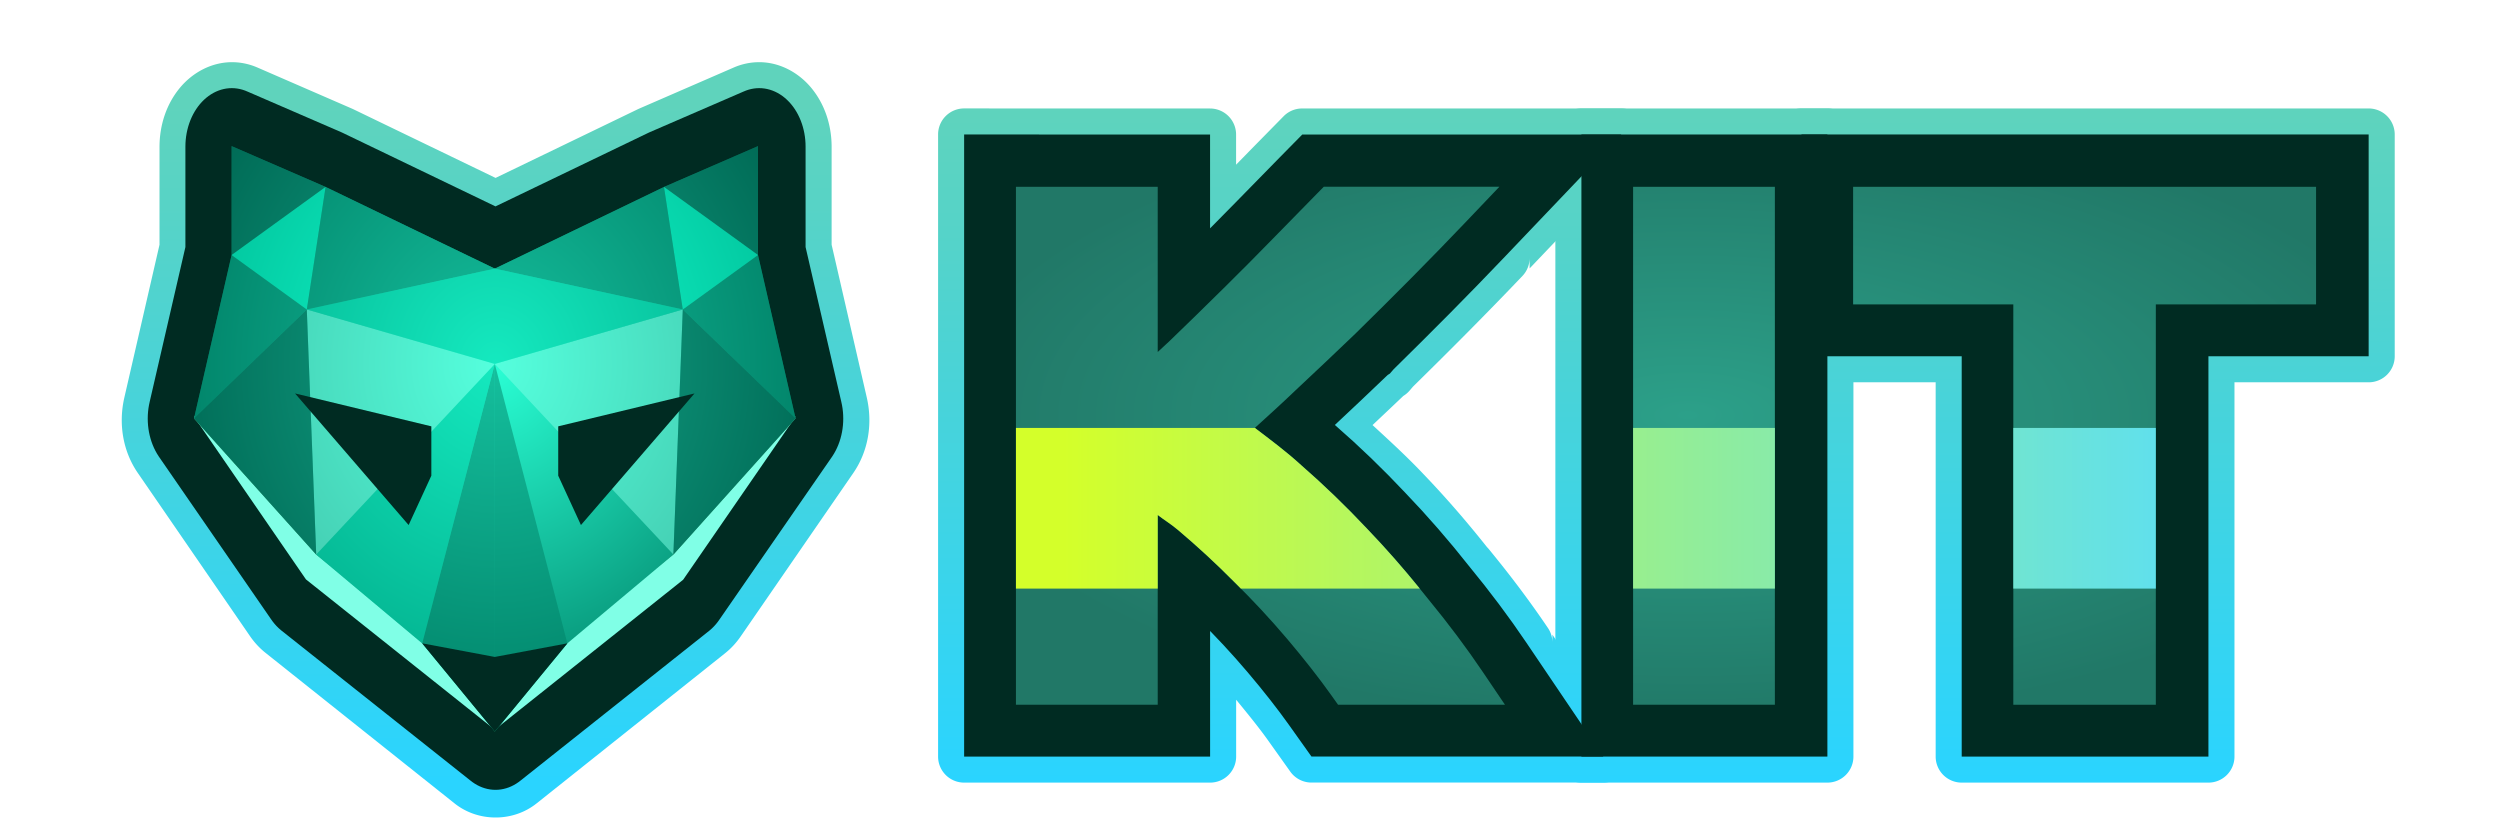 <?xml version="1.0" ?>
<svg xmlns="http://www.w3.org/2000/svg" xmlns:xlink="http://www.w3.org/1999/xlink" viewBox="0 0 203.2 67.733">
	<defs id="defs835">
		<linearGradient id="linearGradient2368">
			<stop style="stop-color:#5fd3bc;stop-opacity:1" offset="0" id="stop2364"/>
			<stop style="stop-color:#2ad4ff;stop-opacity:1" offset="1" id="stop2366"/>
		</linearGradient>
		<linearGradient id="linearGradient2362">
			<stop style="stop-color:#5fd3bc;stop-opacity:1" offset="0" id="stop2358"/>
			<stop style="stop-color:#2ad4ff;stop-opacity:1" offset="1" id="stop2360"/>
		</linearGradient>
		<linearGradient id="linearGradient2356">
			<stop style="stop-color:#5fd3bc;stop-opacity:1" offset="0" id="stop2352"/>
			<stop style="stop-color:#2ad4ff;stop-opacity:1" offset="1" id="stop2354"/>
		</linearGradient>
		<linearGradient id="linearGradient2777">
			<stop id="stop2773" offset="0" style="stop-color:#5fd3bc;stop-opacity:1"/>
			<stop id="stop2775" offset="1" style="stop-color:#2ad4ff;stop-opacity:1"/>
		</linearGradient>
		<linearGradient id="linearGradient3711">
			<stop id="stop3707" offset="0" style="stop-color:#2ca089;stop-opacity:1"/>
			<stop id="stop3709" offset="1" style="stop-color:#217867;stop-opacity:1"/>
		</linearGradient>
		<linearGradient id="linearGradient3295">
			<stop style="stop-color:#d4ff2a;stop-opacity:1" offset="0" id="stop3291"/>
			<stop style="stop-color:#55ddff;stop-opacity:1" offset="1" id="stop3293"/>
		</linearGradient>
		<linearGradient id="linearGradient872">
			<stop id="stop868" offset="0" style="stop-color:#217844;stop-opacity:1"/>
			<stop id="stop870" offset="1" style="stop-color:#37c871;stop-opacity:1"/>
		</linearGradient>
		<linearGradient xlink:href="#linearGradient872" id="linearGradient860" gradientUnits="userSpaceOnUse" x1="47.625" y1="261.017" x2="37.042" y2="261.017" gradientTransform="matrix(-2,0,0,2,101.6,-267.367)"/>
		<filter id="filter2272">
			<feColorMatrix in="SourceGraphic" type="hueRotate" values="0" result="colormatrix1" id="feColorMatrix2258"/>
			<feColorMatrix type="matrix" values="0.5 0 0.5 0 0 0 1 0 0 0 0.5 0 0.5 0 0 0 0 0 1 0 " result="colormatrix2" id="feColorMatrix2260"/>
			<feColorMatrix type="hueRotate" values="50" result="colormatrix3" id="feColorMatrix2262"/>
			<feBlend in2="colormatrix3" mode="normal" result="blend1" id="feBlend2264"/>
			<feColorMatrix type="matrix" values="2.5 -0.75 -0.75 0 0 -0.75 2.5 -0.75 0 0 -0.75 -0.75 2.5 0 0 0 0 0 1 0 " result="colormatrix4" id="feColorMatrix2266"/>
			<feComposite in="colormatrix4" in2="blend1" operator="arithmetic" k2="0.3" result="composite1" id="feComposite2268" k1="0" k3="0" k4="0"/>
			<feBlend in2="blend1" mode="normal" result="blend2" id="feBlend2270"/>
		</filter>
		<linearGradient xlink:href="#linearGradient3295" id="linearGradient3297" x1="93.159" y1="259.299" x2="170.767" y2="259.299" gradientUnits="userSpaceOnUse" gradientTransform="matrix(0.961,0,0,0.725,7.277,78.682)"/>
		<filter id="filter3674">
			<feColorMatrix values="1.1 -0.4 -0.4 0 0.5 -0.4 1.1 -0.4 0 0.5 -0.4 -0.4 1.1 0 0.5 0 0 0 1 0 " id="feColorMatrix3672"/>
		</filter>
		<radialGradient xlink:href="#linearGradient3711" id="radialGradient3705" cx="135.467" cy="260.262" fx="135.467" fy="260.262" r="41.514" gradientTransform="matrix(1.122,1.7245718e-7,-2.6138091e-8,0.51,-16.489,130.433)" gradientUnits="userSpaceOnUse"/>
		<radialGradient xlink:href="#linearGradient3711" id="radialGradient3735" gradientUnits="userSpaceOnUse" gradientTransform="matrix(1.122,1.7245718e-7,-2.6138091e-8,0.51,-16.489,130.433)" cx="135.467" cy="260.262" fx="135.467" fy="260.262" r="41.514"/>
		<radialGradient xlink:href="#linearGradient3711" id="radialGradient3737" gradientUnits="userSpaceOnUse" gradientTransform="matrix(1.122,1.7245718e-7,-2.6138091e-8,0.51,-16.489,130.433)" cx="135.467" cy="260.262" fx="135.467" fy="260.262" r="41.514"/>
		<radialGradient xlink:href="#linearGradient3711" id="radialGradient3739" gradientUnits="userSpaceOnUse" gradientTransform="matrix(1.122,1.7245718e-7,-2.6138091e-8,0.51,-16.489,130.433)" cx="135.467" cy="260.262" fx="135.467" fy="260.262" r="41.514"/>
		<filter id="filter2272-9">
			<feColorMatrix in="SourceGraphic" type="hueRotate" values="0" result="colormatrix1" id="feColorMatrix2258-6"/>
			<feColorMatrix type="matrix" values="0.5 0 0.5 0 0 0 1 0 0 0 0.5 0 0.5 0 0 0 0 0 1 0 " result="colormatrix2" id="feColorMatrix2260-1"/>
			<feColorMatrix type="hueRotate" values="50" result="colormatrix3" id="feColorMatrix2262-9"/>
			<feBlend in2="colormatrix3" mode="normal" result="blend1" id="feBlend2264-6"/>
			<feColorMatrix type="matrix" values="2.5 -0.75 -0.75 0 0 -0.75 2.5 -0.75 0 0 -0.75 -0.75 2.5 0 0 0 0 0 1 0 " result="colormatrix4" id="feColorMatrix2266-5"/>
			<feComposite in="colormatrix4" in2="blend1" operator="arithmetic" k2="0.3" result="composite1" id="feComposite2268-9" k1="0" k3="0" k4="0"/>
			<feBlend in2="blend1" mode="normal" result="blend2" id="feBlend2270-0"/>
		</filter>
		<filter id="filter2493">
			<feColorMatrix in="SourceGraphic" type="hueRotate" values="0" result="colormatrix1" id="feColorMatrix2479"/>
			<feColorMatrix type="matrix" values="0.5 0 0.5 0 0 0 1 0 0 0 0.5 0 0.5 0 0 0 0 0 1 0 " result="colormatrix2" id="feColorMatrix2481"/>
			<feColorMatrix type="hueRotate" values="50" result="colormatrix3" id="feColorMatrix2483"/>
			<feBlend in2="colormatrix3" mode="normal" result="blend1" id="feBlend2485"/>
			<feColorMatrix type="matrix" values="2.5 -0.75 -0.75 0 0 -0.75 2.5 -0.75 0 0 -0.75 -0.75 2.5 0 0 0 0 0 1 0 " result="colormatrix4" id="feColorMatrix2487"/>
			<feComposite in="colormatrix4" in2="blend1" operator="arithmetic" k2="0.3" result="composite1" id="feComposite2489" k1="0" k3="0" k4="0"/>
			<feBlend in2="blend1" mode="normal" result="blend2" id="feBlend2491"/>
		</filter>
		<linearGradient xlink:href="#linearGradient2777" id="linearGradient2755" x1="11.642" y1="238.792" x2="11.642" y2="293.825" gradientUnits="userSpaceOnUse" gradientTransform="translate(-3.175,-1.058)"/>
		<linearGradient xlink:href="#linearGradient2368" id="linearGradient2757" x1="9.525" y1="238.792" x2="9.525" y2="293.825" gradientUnits="userSpaceOnUse" gradientTransform="translate(-1.058,-1.058)"/>
		<linearGradient xlink:href="#linearGradient2356" id="linearGradient2759" x1="8.467" y1="238.792" x2="8.467" y2="293.825" gradientUnits="userSpaceOnUse" gradientTransform="translate(0,-1.058)"/>
		<filter id="filter2272-9-1">
			<feColorMatrix in="SourceGraphic" type="hueRotate" values="0" result="colormatrix1" id="feColorMatrix2258-6-9"/>
			<feColorMatrix type="matrix" values="0.5 0 0.5 0 0 0 1 0 0 0 0.5 0 0.5 0 0 0 0 0 1 0 " result="colormatrix2" id="feColorMatrix2260-1-4"/>
			<feColorMatrix type="hueRotate" values="50" result="colormatrix3" id="feColorMatrix2262-9-7"/>
			<feBlend in2="colormatrix3" mode="normal" result="blend1" id="feBlend2264-6-8"/>
			<feColorMatrix type="matrix" values="2.5 -0.75 -0.75 0 0 -0.75 2.5 -0.75 0 0 -0.75 -0.75 2.5 0 0 0 0 0 1 0 " result="colormatrix4" id="feColorMatrix2266-5-4"/>
			<feComposite in="colormatrix4" in2="blend1" operator="arithmetic" k2="0.3" result="composite1" id="feComposite2268-9-5" k1="0" k3="0" k4="0"/>
			<feBlend in2="blend1" mode="normal" result="blend2" id="feBlend2270-0-0"/>
		</filter>
		<filter id="filter925">
			<feColorMatrix in="SourceGraphic" type="hueRotate" values="0" result="colormatrix1" id="feColorMatrix911"/>
			<feColorMatrix type="matrix" values="0.5 0 0.5 0 0 0 1 0 0 0 0.5 0 0.5 0 0 0 0 0 1 0 " result="colormatrix2" id="feColorMatrix913"/>
			<feColorMatrix type="hueRotate" values="50" result="colormatrix3" id="feColorMatrix915"/>
			<feBlend in2="colormatrix3" mode="normal" result="blend1" id="feBlend917"/>
			<feColorMatrix type="matrix" values="2.5 -0.75 -0.75 0 0 -0.75 2.5 -0.75 0 0 -0.75 -0.75 2.5 0 0 0 0 0 1 0 " result="colormatrix4" id="feColorMatrix919"/>
			<feComposite in="colormatrix4" in2="blend1" operator="arithmetic" k2="0.3" result="composite1" id="feComposite921" k1="0" k3="0" k4="0"/>
			<feBlend in2="blend1" mode="normal" result="blend2" id="feBlend923"/>
		</filter>
		<filter id="filter2272-9-8">
			<feColorMatrix in="SourceGraphic" type="hueRotate" values="0" result="colormatrix1" id="feColorMatrix2258-6-4"/>
			<feColorMatrix type="matrix" values="0.5 0 0.5 0 0 0 1 0 0 0 0.5 0 0.5 0 0 0 0 0 1 0 " result="colormatrix2" id="feColorMatrix2260-1-3"/>
			<feColorMatrix type="hueRotate" values="50" result="colormatrix3" id="feColorMatrix2262-9-1"/>
			<feBlend in2="colormatrix3" mode="normal" result="blend1" id="feBlend2264-6-4"/>
			<feColorMatrix type="matrix" values="2.5 -0.75 -0.75 0 0 -0.75 2.5 -0.75 0 0 -0.75 -0.75 2.5 0 0 0 0 0 1 0 " result="colormatrix4" id="feColorMatrix2266-5-9"/>
			<feComposite in="colormatrix4" in2="blend1" operator="arithmetic" k2="0.3" result="composite1" id="feComposite2268-9-2" k1="0" k3="0" k4="0"/>
			<feBlend in2="blend1" mode="normal" result="blend2" id="feBlend2270-0-06"/>
		</filter>
		<filter id="filter2053">
			<feColorMatrix in="SourceGraphic" type="hueRotate" values="0" result="colormatrix1" id="feColorMatrix2039"/>
			<feColorMatrix type="matrix" values="0.5 0 0.5 0 0 0 1 0 0 0 0.5 0 0.5 0 0 0 0 0 1 0 " result="colormatrix2" id="feColorMatrix2041"/>
			<feColorMatrix type="hueRotate" values="50" result="colormatrix3" id="feColorMatrix2043"/>
			<feBlend in2="colormatrix3" mode="normal" result="blend1" id="feBlend2045"/>
			<feColorMatrix type="matrix" values="2.5 -0.75 -0.75 0 0 -0.75 2.5 -0.75 0 0 -0.75 -0.75 2.5 0 0 0 0 0 1 0 " result="colormatrix4" id="feColorMatrix2047"/>
			<feComposite in="colormatrix4" in2="blend1" operator="arithmetic" k2="0.3" result="composite1" id="feComposite2049" k1="0" k3="0" k4="0"/>
			<feBlend in2="blend1" mode="normal" result="blend2" id="feBlend2051"/>
		</filter>
		<linearGradient xlink:href="#linearGradient846" id="linearGradient848" x1="162.116" y1="-210.011" x2="174.09" y2="-221.984" gradientUnits="userSpaceOnUse" gradientTransform="matrix(-1.237,1.316,-1.237,-1.316,-25.4,-231.536)"/>
		<linearGradient id="linearGradient846">
			<stop style="stop-color:#87deaa;stop-opacity:1" offset="0" id="stop842"/>
			<stop style="stop-color:#217844;stop-opacity:1" offset="1" id="stop844"/>
		</linearGradient>
		<radialGradient xlink:href="#linearGradient1025" id="radialGradient1198" gradientUnits="userSpaceOnUse" gradientTransform="matrix(-8.2222235e-7,0.814,-0.984,0,269.448,227.125)" cx="42.787" cy="239.321" fx="42.787" fy="239.321" r="33.867"/>
		<linearGradient id="linearGradient1025">
			<stop style="stop-color:#2affd5;stop-opacity:1" offset="0" id="stop1021"/>
			<stop style="stop-color:#008066;stop-opacity:1" offset="1" id="stop1023"/>
		</linearGradient>
		<linearGradient xlink:href="#linearGradient2362" id="linearGradient2332" x1="32" y1="32" x2="32" y2="240" gradientUnits="userSpaceOnUse"/>
	</defs>
	<g id="layer1" transform="translate(0,-229.267)">
		<path style="fill:url(#linearGradient2759);fill-rule:nonzero" d="m 78.365,238.08 a 2.117,2.117 0 0 0 -2.117,2.117 v 4.234 46.33 a 2.117,2.117 0 0 0 2.117,2.117 h 19.992 a 2.117,2.117 0 0 0 2.117,-2.117 v -4.621 c 0.94,1.143 1.859,2.274 2.574,3.277 l 1.826,2.566 a 2.117,2.117 0 0 0 1.725,0.891 h 3.221 20.5 a 2.117,2.117 0 0 0 1.754,-3.303 l -5.893,-8.719 v 0.646 a 2.117,2.117 0 0 0 -0.363,-1.186 c -1.425,-2.111 -2.993,-4.198 -4.688,-6.266 7.1e-4,9.4e-4 -0.005,-0.005 -0.004,-0.004 0.001,0.002 -0.009,-0.011 -0.008,-0.01 a 2.117,2.117 0 0 0 -0.016,-0.023 c -6e-4,-7.2e-4 -0.001,-0.001 -0.002,-0.002 a 2.117,2.117 0 0 0 -0.002,-0.002 c -0.001,-0.002 -0.002,-0.004 -0.004,-0.006 a 2.117,2.117 0 0 0 -0.014,-0.018 c 0.036,0.045 -0.01,-0.011 -0.018,-0.021 l -0.016,-0.019 a 2.117,2.117 0 0 0 -0.002,-0.002 l -0.027,-0.033 a 2.117,2.117 0 0 0 -0.043,-0.051 2.117,2.117 0 0 0 -0.019,-0.021 l -0.035,-0.039 a 2.117,2.117 0 0 0 -0.049,-0.049 c -1.628,-2.049 -3.331,-4.024 -5.127,-5.896 -1.353,-1.437 -2.77,-2.731 -4.184,-4.033 0.836,-0.79 1.678,-1.581 2.502,-2.369 l 0.023,-0.014 a 2.117,2.117 0 0 0 0.486,-0.418 l 0.279,-0.326 c 1.533,-1.506 3.039,-3.001 4.504,-4.48 1.542,-1.557 3.003,-3.058 4.387,-4.51 a 2.117,2.117 0 0 0 0.586,-1.461 v 0.846 l 8.98,-9.424 a 2.117,2.117 0 0 0 -1.531,-3.578 h -25.934 a 2.117,2.117 0 0 0 -1.51,0.633 l -1.812,1.844 c -0.614,0.624 -1.357,1.385 -2.051,2.094 v -2.451 a 2.117,2.117 0 0 0 -2.117,-2.117 z m 2.117,4.234 15.756,0.004 v 5.49 a 2.117,2.117 0 0 0 3.617,1.492 c 0.697,-0.701 1.447,-1.44 2.129,-2.139 1.307,-1.34 2.492,-2.55 3.557,-3.633 a 2.117,2.117 0 0 0 0.002,0 l 1.189,-1.211 h 20.104 l -6.156,6.459 a 2.117,2.117 0 0 0 0,0.002 2.117,2.117 0 0 0 -0.014,0.014 c -1.359,1.426 -2.796,2.904 -4.316,4.439 -1.473,1.487 -2.99,2.994 -4.539,4.516 a 2.117,2.117 0 0 0 -0.123,0.133 l -0.117,0.137 0.072,-0.045 a 2.117,2.117 0 0 0 -0.342,0.266 c -1.168,1.117 -2.351,2.233 -3.539,3.35 a 2.117,2.117 0 0 0 -2.111,-2.227 2.117,2.117 0 0 0 -1.441,0.566 c 0.042,-0.039 0.015,-0.017 -0.08,0.078 a 2.117,2.117 0 0 0 0,2.992 c 1.9e-4,1.9e-4 0.277,0.198 0.428,0.307 -0.129,-0.078 -0.26,-0.156 -0.26,-0.156 a 2.117,2.117 0 0 0 0.385,0.246 c 2e-5,2e-5 0.002,0.002 0.002,0.002 4e-5,2e-5 0.018,0.008 0.021,0.01 a 2.117,2.117 0 0 0 0.076,0.035 c -4.3e-4,-2.6e-4 -0.007,-0.005 -0.008,-0.006 0.042,0.018 0.063,0.029 0.092,0.041 a 2.117,2.117 0 0 0 1.541,-0.006 2.117,2.117 0 0 0 0.672,1.916 c 0.181,0.163 0.204,0.176 0.105,0.086 a 2.117,2.117 0 0 0 0.035,0.031 c 1.865,1.626 3.679,3.374 5.445,5.25 a 2.117,2.117 0 0 0 0.014,0.014 c 1.767,1.841 3.448,3.778 5.045,5.801 l 0.07,0.084 0.018,0.021 a 2.117,2.117 0 0 0 0.096,0.1 c 0.027,0.03 0.007,0.015 0.043,0.051 l -0.139,-0.15 c 1.633,1.989 3.13,3.985 4.486,5.992 a 2.117,2.117 0 0 0 0.014,0.021 l 4.023,5.953 h -16.514 -2.129 l -1.195,-1.678 a 2.117,2.117 0 0 0 -0.002,-0.002 c -0.987,-1.384 -2.142,-2.86 -3.469,-4.424 -1.022,-1.205 -2.103,-2.315 -3.152,-3.393 a 2.117,2.117 0 0 0 -3.633,1.477 v 8.023 H 80.482 v -44.213 z m 25.99,17.252 c 0.045,0.019 0.096,0.041 0.096,0.041 -8e-5,-5e-5 0.084,0.061 0.133,0.096 -0.114,-0.069 -0.218,-0.13 -0.229,-0.137 z m 0.451,0.297 c 0.091,0.065 0.197,0.143 0.197,0.143 v 2.189 c -0.025,0.023 -0.049,0.047 -0.074,0.07 a 2.117,2.117 0 0 0 -0.602,1.018 l -0.795,0.312 -1.605,-3.463 z" id="path2723"/>
		<path style="fill:url(#linearGradient2757);fill-rule:nonzero" d="m 128.537,238.082 a 2.117,2.117 0 0 0 -2.117,2.117 v 4.232 1.742 44.588 a 2.117,2.117 0 0 0 2.117,2.117 h 19.992 a 2.117,2.117 0 0 0 2.117,-2.117 v -50.562 a 2.117,2.117 0 0 0 -2.117,-2.117 z m 2.117,4.234 h 15.758 v 46.328 h -15.758 v -42.471 -1.742 z" id="path2725"/>
		<path style="fill:url(#linearGradient2755);fill-rule:nonzero" d="m 146.425,238.082 a 2.117,2.117 0 0 0 -2.117,2.117 v 4.232 13.791 a 2.117,2.117 0 0 0 2.117,2.117 h 10.906 v 30.422 a 2.117,2.117 0 0 0 2.117,2.117 h 20.053 a 2.117,2.117 0 0 0 2.117,-2.117 V 260.34 h 10.908 a 2.117,2.117 0 0 0 2.117,-2.117 v -18.023 a 2.117,2.117 0 0 0 -2.117,-2.117 h -6.146 z m 2.117,4.234 h 37.838 4.029 v 13.789 h -10.908 a 2.117,2.117 0 0 0 -2.117,2.117 v 30.422 h -15.818 v -30.422 a 2.117,2.117 0 0 0 -2.117,-2.117 h -10.906 v -11.674 z" id="path2727"/>
		<path style="fill:url(#linearGradient2332);fill-rule:nonzero" d="m 232.133,19.086 c -2.448,0.092 -4.859,0.657 -7.092,1.627 l -28.875,12.547 a 8.001,8.001 0 0 0 -0.016,0.008 c -0.248,0.108 -0.495,0.222 -0.738,0.34 L 152,54.57 108.576,33.602 a 8.001,8.001 0 0 0 -0.01,-0.006 c -0.246,-0.118 -0.494,-0.231 -0.744,-0.34 L 78.959,20.711 a 8.001,8.001 0 0 0 -0.002,0 c -2.223,-0.966 -4.623,-1.529 -7.061,-1.623 a 8.001,8.001 0 0 0 -0.002,0 c -6.797,-0.263 -12.903,3.17 -16.848,8.01 -3.944,4.84 -6.12,11.151 -6.121,17.971 a 8.001,8.001 0 0 0 0,0.002 V 75.061 L 38.146,121.908 c -1.847,8.029 -0.495,16.441 4.127,23.166 a 8.001,8.001 0 0 0 0.002,0.002 l 34.383,50.004 c 1.331,1.936 2.923,3.679 4.762,5.145 l 29.836,23.764 28.184,22.443 a 8.001,8.001 0 0 0 0.002,0 c 7.218,5.747 17.904,5.747 25.121,-0.002 l 57.854,-46.088 a 8.001,8.001 0 0 0 0,-0.002 c 1.83,-1.458 3.415,-3.188 4.742,-5.113 v -0.002 l 1.92,-2.781 a 8.001,8.001 0 0 0 0.002,-0.004 l 32.627,-47.34 c 4.637,-6.728 5.995,-15.152 4.146,-23.191 L 255.074,75.061 V 45.07 c -5e-4,-6.815 -2.173,-13.124 -6.111,-17.963 -3.939,-4.839 -10.036,-8.274 -16.828,-8.021 a 8.001,8.001 0 0 0 -0.002,0 z m 0.596,15.988 h 0.002 c 1.223,-0.045 2.446,0.442 3.824,2.135 1.379,1.694 2.519,4.529 2.52,7.861 V 75.969 a 8.001,8.001 0 0 0 0.203,1.793 l 10.982,47.732 c 0.858,3.732 0.003,8.015 -1.729,10.527 l -32.625,47.338 -1.92,2.781 a 8.001,8.001 0 0 0 0,0.002 c -0.493,0.715 -1.026,1.274 -1.539,1.684 l -57.854,46.088 c -2.044,1.628 -3.142,1.628 -5.186,0.002 h -0.002 L 121.225,211.473 91.389,187.709 c -0.516,-0.411 -1.049,-0.972 -1.545,-1.693 a 8.001,8.001 0 0 0 -0.002,-0.002 l -34.381,-50.002 -0.002,-0.002 c -1.726,-2.514 -2.576,-6.79 -1.719,-10.516 L 64.723,77.762 a 8.001,8.001 0 0 0 0.203,-1.793 v -30.896 -0.002 c 9.12e-4,-3.334 1.144,-6.172 2.523,-7.865 1.379,-1.692 2.602,-2.176 3.826,-2.129 0.411,0.016 0.832,0.106 1.305,0.311 l 28.875,12.549 a 8.001,8.001 0 0 0 0.012,0.004 c 0.053,0.023 0.108,0.048 0.162,0.074 l 46.893,22.645 a 8.001,8.001 0 0 0 6.957,0 l 46.904,-22.65 a 8.001,8.001 0 0 0 0.014,-0.006 c 0.049,-0.024 0.097,-0.045 0.145,-0.066 l 0.016,-0.008 28.861,-12.541 a 8.001,8.001 0 0 0 0.002,-0.002 c 0.475,-0.206 0.896,-0.295 1.309,-0.311 z" id="path2205" transform="matrix(0.265,0,0,0.265,0,229.267)"/>
		<path style="fill:#005544;fill-rule:nonzero;stroke:#002b22;stroke-width:8.467;stroke-linecap:square;stroke-linejoin:miter;stroke-miterlimit:2.6;stroke-dasharray:none;stroke-dashoffset:0" d="m 82.598,244.432 v 42.096 h 11.526 v -15.422 c 0.544,0.419 1.07,0.732 1.622,1.198 1.588,1.338 3.116,2.748 4.586,4.233 l 0.006,0.007 0.008,0.007 c 1.51,1.485 2.942,3.026 4.293,4.619 1.359,1.602 2.551,3.123 3.578,4.563 l 0.564,0.793 h 1.039 12.53 l -1.794,-2.654 c -1.33,-1.97 -2.802,-3.934 -4.415,-5.896 l -0.006,-0.007 c -1.582,-2.01 -3.249,-3.928 -5,-5.752 -1.737,-1.846 -3.518,-3.563 -5.346,-5.154 l -0.008,-0.007 c -1.259,-1.147 -2.51,-2.071 -3.761,-3.023 1.094,-0.995 2.185,-1.981 3.298,-3.046 l 0.018,-0.017 c 1.63,-1.522 3.24,-3.047 4.829,-4.57 l 0.008,-0.005 0.006,-0.007 c 1.596,-1.566 3.152,-3.113 4.667,-4.642 1.516,-1.531 2.948,-3.005 4.302,-4.426 l 2.748,-2.883 h -14.277 l -0.569,0.578 c -1.062,1.08 -2.246,2.288 -3.552,3.627 -1.296,1.328 -2.673,2.715 -4.133,4.156 h -0.002 c -1.421,1.406 -2.862,2.813 -4.323,4.218 -0.32,0.3 -0.605,0.558 -0.919,0.85 v -13.43 z m 3.82,3.481 h 3.884 v 16.221 2.178 16.733 h -3.884 z m 22.916,0 h 4.13 c -0.493,0.504 -0.94,0.978 -1.453,1.495 -1.502,1.516 -3.045,3.052 -4.629,4.606 -1.579,1.513 -3.178,3.024 -4.798,4.537 l -0.008,0.007 -0.006,0.007 c -1.574,1.508 -3.127,2.94 -4.657,4.297 l -1.587,1.41 1.761,1.223 c 1.634,1.134 3.305,2.476 5.005,4.025 l 0.016,0.015 0.014,0.013 c 1.745,1.518 3.454,3.166 5.127,4.944 l 0.006,0.005 0.006,0.007 c 1.671,1.74 3.263,3.571 4.777,5.495 l 0.015,0.015 0.015,0.015 c 0.828,1.006 1.51,2.006 2.257,3.01 h -4.516 c -0.957,-1.298 -1.958,-2.612 -3.138,-4.004 -1.421,-1.676 -2.926,-3.296 -4.514,-4.857 -1.541,-1.555 -3.145,-3.036 -4.812,-4.441 -1.688,-1.423 -3.366,-2.663 -5.04,-3.719 l -1.584,-1 1.85,-1.686 c 1.352,-1.232 2.763,-2.537 4.236,-3.916 l 0.008,-0.007 0.008,-0.007 c 1.474,-1.417 2.926,-2.835 4.358,-4.252 h -0.002 c 1.475,-1.456 2.869,-2.857 4.182,-4.203 1.094,-1.122 2.055,-2.1 2.976,-3.038 z" id="path2418"/>
		<path style="fill:#005544;fill-rule:nonzero;stroke:#002b22;stroke-width:8.467;stroke-linecap:square;stroke-linejoin:miter;stroke-miterlimit:2.5;stroke-dasharray:none;stroke-dashoffset:0" d="m 132.771,244.432 v 1.742 40.354 h 11.526 v -42.096 z m 3.823,3.481 h 3.881 v 35.133 h -3.881 z" id="path2420"/>
		<path style="fill:#005544;fill-rule:nonzero;stroke:#002b22;stroke-width:8.467;stroke-linecap:square;stroke-linejoin:miter;stroke-miterlimit:2.5;stroke-dasharray:none;stroke-dashoffset:0" d="m 150.658,244.432 v 9.557 h 13.023 v 32.539 h 11.587 v -32.539 h 13.023 v -9.557 h -1.911 z m 3.82,3.481 h 29.992 v 2.592 H 171.446 v 32.541 h -3.945 v -32.541 h -13.024 z" id="path2422"/>
		<g id="g3703" style="fill:url(#radialGradient3705);stroke-width:0.887" transform="matrix(1.311,0,0,1.195,-40.463,-51.474)">
			<path id="path2403" d="m 93.851,247.636 v 35.229 h 8.79 v -12.907 c 0.415,0.351 0.816,0.613 1.237,1.002 1.211,1.12 2.377,2.3 3.498,3.542 l 0.006,0.008 0.008,0.008 c 1.152,1.243 2.243,2.532 3.273,3.865 1.036,1.341 1.946,2.614 2.729,3.818 l 0.43,0.664 h 0.792 9.556 l -1.368,-2.221 c -1.014,-1.648 -2.137,-3.293 -3.367,-4.934 l -0.006,-0.008 c -1.207,-1.682 -2.478,-3.288 -3.813,-4.814 -1.325,-1.545 -2.684,-2.982 -4.077,-4.314 l -0.008,-0.008 c -0.96,-0.96 -1.915,-1.733 -2.869,-2.53 0.835,-0.833 1.667,-1.657 2.515,-2.549 l 0.014,-0.015 c 1.243,-1.274 2.47,-2.55 3.682,-3.824 l 0.008,-0.006 0.006,-0.008 c 1.217,-1.31 2.404,-2.606 3.559,-3.885 1.156,-1.281 2.248,-2.515 3.281,-3.704 l 2.096,-2.413 h -10.887 l -0.434,0.484 c -0.81,0.903 -1.713,1.915 -2.709,3.035 -0.988,1.112 -2.038,2.272 -3.152,3.478 h -0.002 c -1.083,1.176 -2.183,2.354 -3.297,3.53 -0.244,0.251 -0.461,0.467 -0.701,0.712 V 247.634 Z" style="fill:url(#radialGradient3735)"/>
			<path id="path2405" d="m 132.114,247.636 v 1.458 33.771 h 8.79 v -35.229 z" style="fill:url(#radialGradient3737)"/>
			<path id="path2407" d="m 145.755,247.636 v 7.998 h 9.932 v 27.231 h 8.835 v -27.231 h 9.934 v -7.998 h -1.458 z" style="fill:url(#radialGradient3739)"/>
		</g>
		<path style="fill:url(#linearGradient3297);filter:url(#filter3674)" d="m 93.851,264.567 v 10.927 h 0.054 8.737 v -5.007 c 0.415,0.351 0.816,0.613 1.237,1.002 1.211,1.12 2.377,2.3 3.498,3.542 l 0.006,0.008 0.008,0.008 c 0.137,0.148 0.27,0.298 0.406,0.447 h 0.709 10.384 c -1.044,-1.414 -2.133,-2.776 -3.271,-4.076 -1.325,-1.545 -2.684,-2.982 -4.077,-4.314 l -0.008,-0.008 c -0.96,-0.96 -1.915,-1.733 -2.869,-2.53 H 93.904 Z m 38.263,0 v 10.927 h 1.889 6.901 V 264.567 h -6.901 z m 23.573,0 v 10.927 h 3.072 5.762 V 264.567 h -5.762 z" id="rect3289" transform="matrix(1.311,0,0,1.195,-40.463,-52.106)"/>
		<g id="g2021" transform="translate(6.35,1.854)">
			<path transform="matrix(0.203,0,0,0.256,4.529,234.579)" id="path2446" d="m 39.216,18.565 v 34.537 l -15.082,51.807 44.898,51.607 38.965,24.525 36.803,23.164 75.551,-47.566 2.506,-2.874 42.609,-48.857 -15.082,-51.807 V 18.565 L 212.675,31.516 144.8,57.42 76.925,31.516 Z" style="fill:#005544;stroke:#002b22;stroke-width:37.15;stroke-linecap:butt;stroke-linejoin:round;stroke-miterlimit:100;stroke-dasharray:none;stroke-dashoffset:0;filter:url(#filter2272-9-8)"/>
			<g transform="matrix(0.825,0,0,1.124,5.926,-37.44)" style="stroke-width:8.791;stroke-miterlimit:100;stroke-dasharray:none;filter:url(#filter2272-9-8)" id="g1340">
				<path id="path985" d="m 33.867,261.952 7.15,20.204 10.445,-6.421 z" style="opacity:0.5;fill:#00d4aa;fill-rule:evenodd"/>
				<g id="g864" transform="matrix(1.75,0,0,1.86,-25.4,-233.505)" style="fill:#55ffdd;stroke-width:4.872;stroke-miterlimit:100;stroke-dasharray:none">
					<path style="fill:#80ffe6;" d="m 45.376,268.082 -11.509,12.514 -10.632,-5.845 -6.301,-6.325 10.583,-2.117 z" id="path819"/>
					<path id="path821" d="m 22.358,268.082 11.509,12.514 10.602,-5.83 6.331,-6.341 -10.583,-2.117 z" style="fill:#80ffe6"/>
				</g>
				<path style="fill:url(#linearGradient848)" d="m 63.5,265.89 -12.039,9.845 -11.113,6.421 -6.482,6.378 -6.482,-6.378 -11.113,-6.421 -12.039,-9.845 11.113,-7.876 18.521,-2.953 v 0 0 l 18.521,2.953 z" id="rect816"/>
				<path style="fill:url(#radialGradient1198);fill-rule:evenodd" d="m 7.938,246.2 v 7.876 l -3.704,11.814 12.039,9.845 10.445,6.421 7.15,6.378 7.15,-6.378 10.445,-6.421 12.039,-9.845 -3.704,-11.814 V 246.2 l -9.26,2.953 -16.669,5.907 -16.669,-5.907 z" id="path1156"/>
				<path style="opacity:0.5;fill:#008066;fill-rule:evenodd" d="m 33.867,261.952 v 26.581 l -7.15,-6.378 z" id="path905"/>
				<path style="opacity:0.5;fill:#00d4aa;fill-rule:evenodd" d="m 33.867,261.952 -7.15,20.204 -10.445,-6.421 z" id="path907"/>
				<path style="opacity:0.5;fill:#80ffe6;fill-rule:evenodd" d="M 33.867,261.952 16.272,275.735 15.346,258.014 Z" id="path909"/>
				<path style="opacity:0.5;fill:#005544;fill-rule:evenodd" d="m 15.346,258.014 0.926,17.721 -12.039,-9.845 z" id="path911"/>
				<path id="path983" d="m 33.867,261.952 v 26.581 l 7.15,-6.378 z" style="opacity:0.5;fill:#008066;fill-rule:evenodd"/>
				<path id="path987" d="m 33.867,261.952 17.595,13.783 0.926,-17.721 z" style="opacity:0.5;fill:#80ffe6;fill-rule:evenodd"/>
				<path id="path989" d="m 52.388,258.014 -0.926,17.721 12.039,-9.845 z" style="opacity:0.5;fill:#005544;fill-rule:evenodd"/>
				<path id="path828" d="m 41.016,282.156 -7.15,6.378 -7.15,-6.378 7.15,0.984 z" style="fill:#002b22"/>
				<path style="fill:#2b1100" d="m 26.458,267.859 1.852,-3.938" id="path832"/>
				<path style="fill:#2b1100" d="m 26.458,265.89 1.852,-3.938" id="path834"/>
				<path style="fill:#002b22;fill-rule:evenodd" d="m 25.378,273.602 2.238,-3.569 v -3.569 l -13.428,-2.379 z" id="path836"/>
				<path id="path895" d="m 42.355,273.602 -2.238,-3.569 v -3.569 l 13.428,-2.379 z" style="fill:#002b22;fill-rule:evenodd"/>
				<path style="opacity:0.5;fill:#008066;fill-rule:evenodd" d="m 4.233,265.89 3.704,-11.814 7.408,3.938 z" id="path1013"/>
				<path style="opacity:0.5;fill:#005544;fill-rule:evenodd" d="M 7.938,254.076 V 246.2 l 9.26,2.953 z" id="path1015"/>
				<path style="opacity:0.5;fill:#00ffcc;fill-rule:evenodd" d="m 7.938,254.076 9.26,-4.922 -1.852,8.86 z" id="path1017"/>
				<path style="opacity:0.5;fill:#008066;fill-rule:evenodd" d="m 15.346,258.014 18.521,-2.953 -16.669,-5.907 z" id="path1019"/>
				<path id="path1146" d="m 63.5,265.89 -3.704,-11.814 -7.408,3.938 z" style="opacity:0.5;fill:#008066;fill-rule:evenodd"/>
				<path id="path1148" d="M 59.796,254.076 V 246.2 l -9.26,2.953 z" style="opacity:0.5;fill:#005544;fill-rule:evenodd"/>
				<path id="path1150" d="m 59.796,254.076 -9.26,-4.922 1.852,8.86 z" style="opacity:0.5;fill:#00ffcc;fill-rule:evenodd"/>
				<path id="path1152" d="m 52.388,258.014 -18.521,-2.953 16.669,-5.907 z" style="opacity:0.5;fill:#008066;fill-rule:evenodd"/>
				<path style="opacity:0.5;fill:#00d4aa;fill-rule:evenodd" d="m 33.867,255.06 -18.521,2.953 18.521,3.938 18.521,-3.938 -18.521,-2.953" id="path1289"/>
			</g>
		</g>
	</g>
</svg>